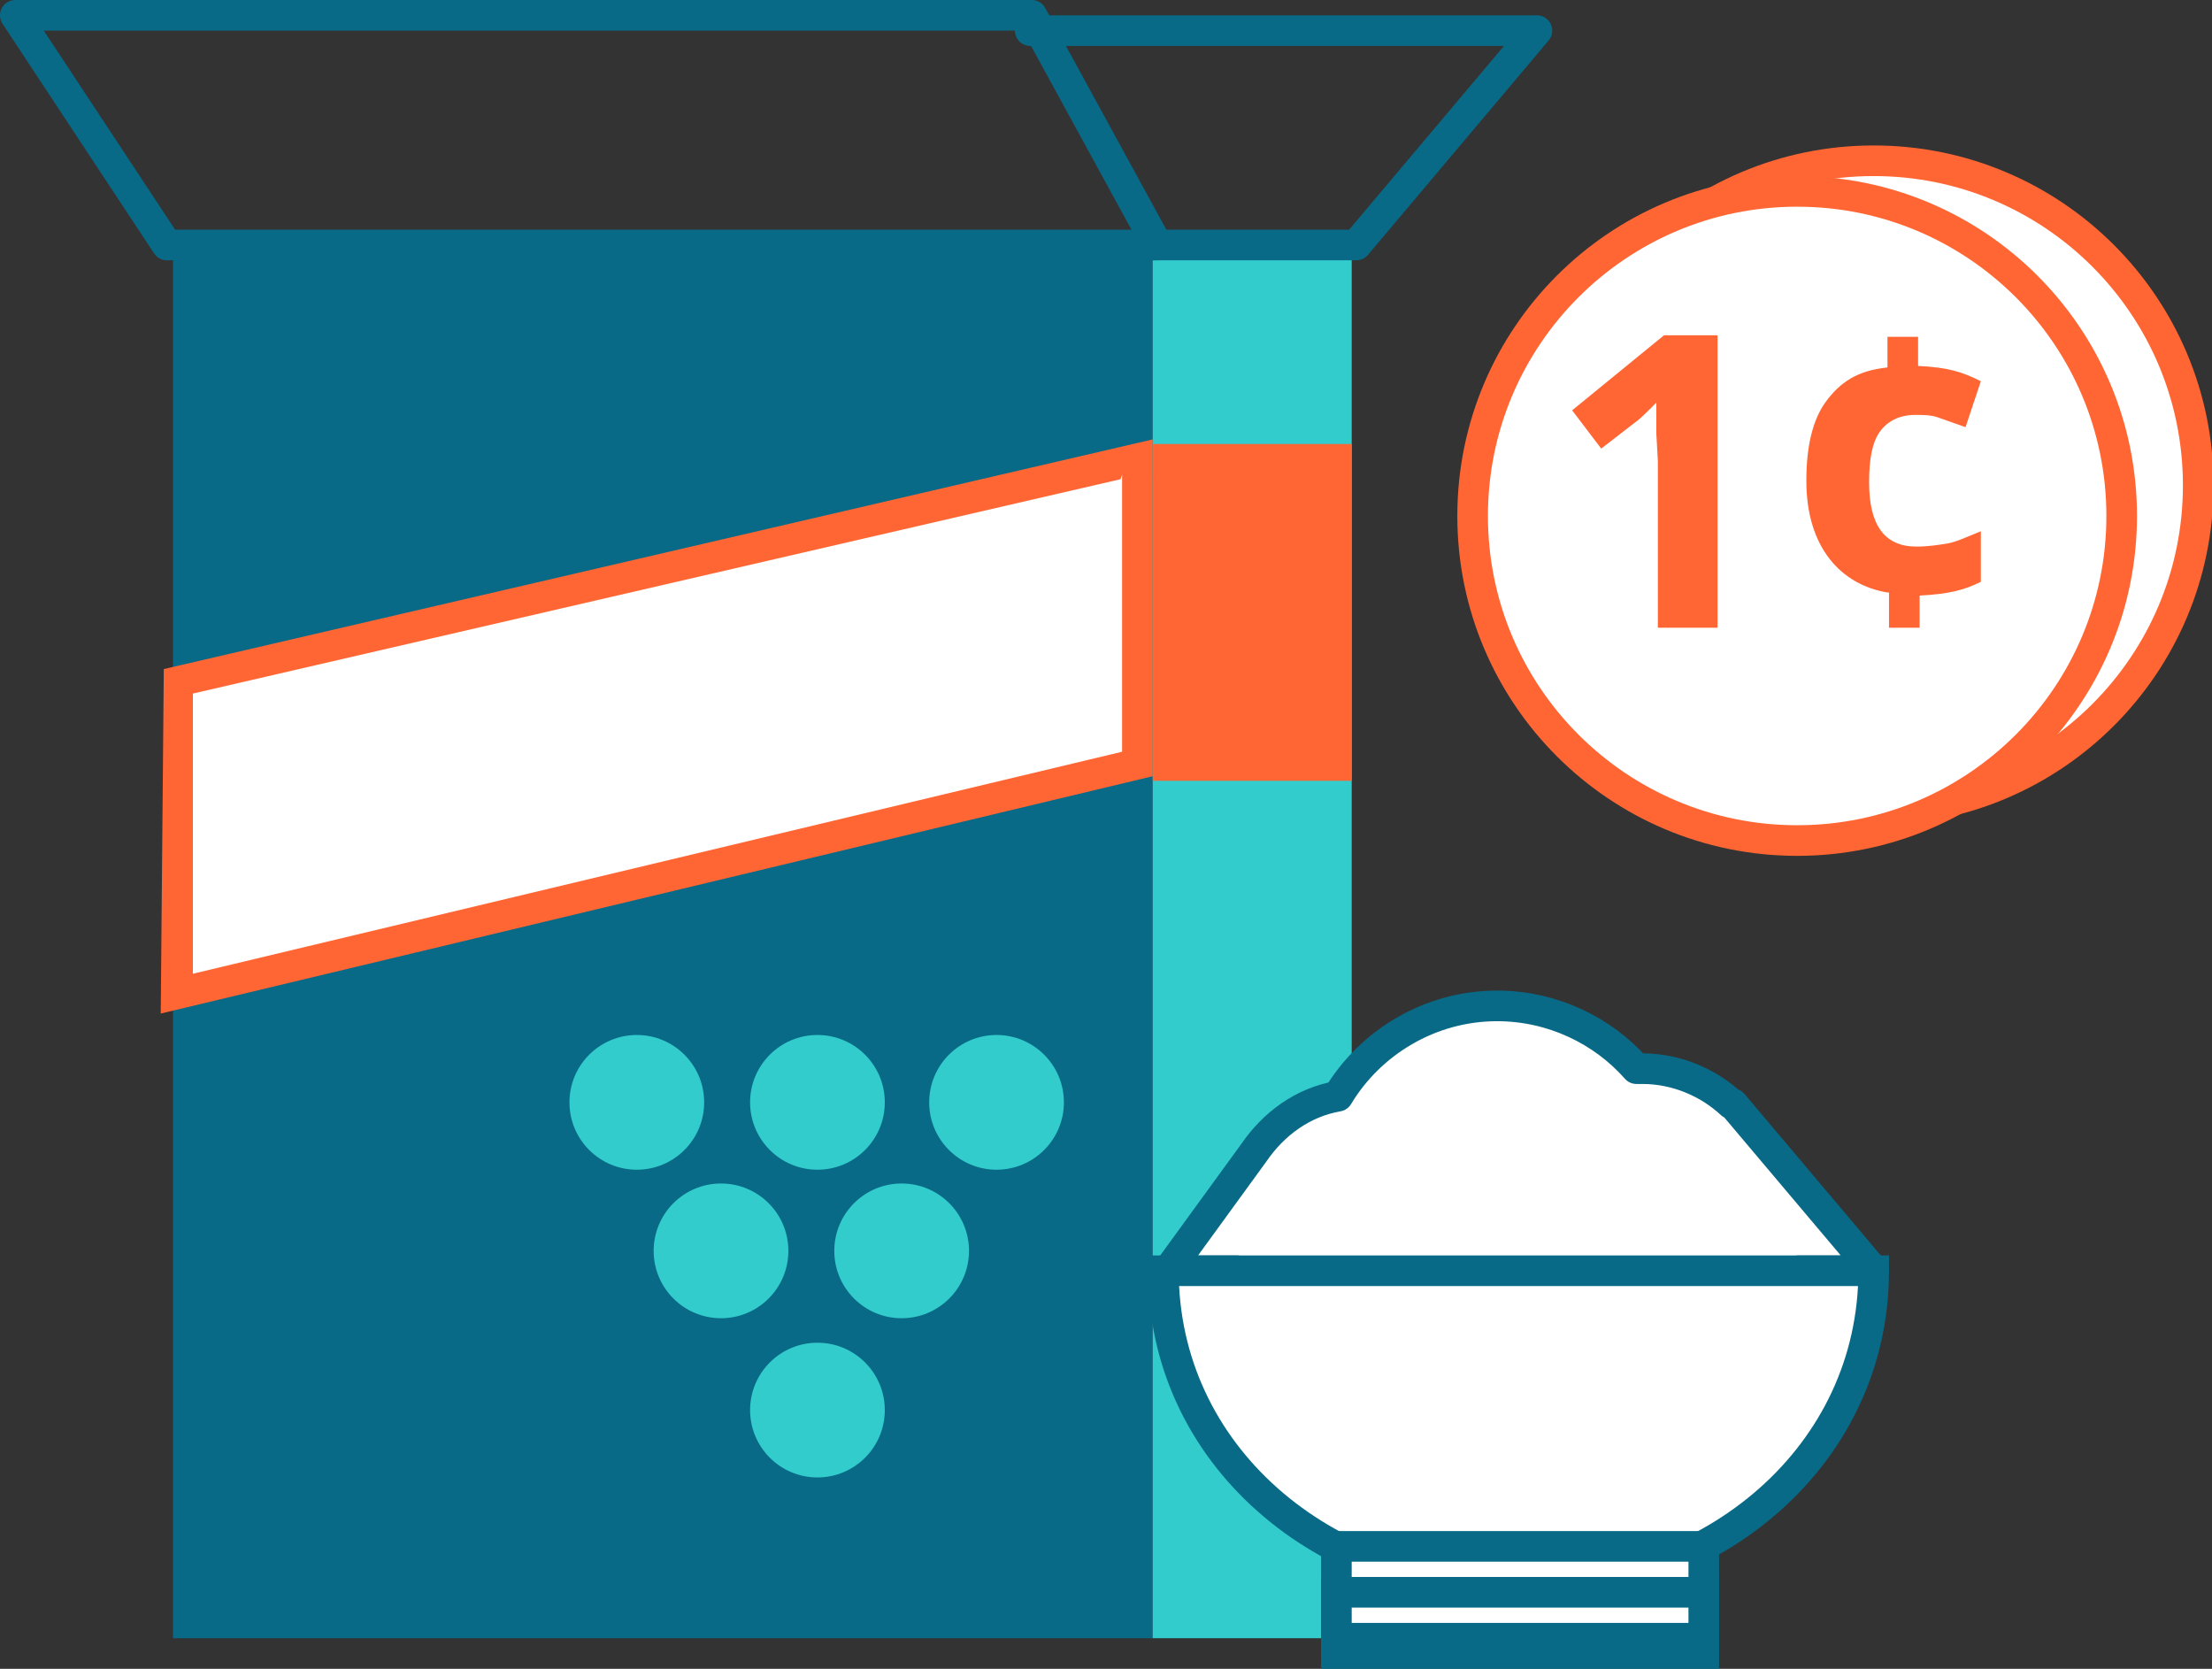 <!-- Generator: Adobe Illustrator 19.0.0, SVG Export Plug-In  -->
<svg version="1.1"
	 xmlns="http://www.w3.org/2000/svg" xmlns:xlink="http://www.w3.org/1999/xlink" xmlns:a="http://ns.adobe.com/AdobeSVGViewerExtensions/3.0/"
	 x="0px" y="0px" width="144.5px" height="109px" viewBox="0 0 144.5 109" style="enable-background:new 0 0 144.5 109;"
	 xml:space="preserve">
<rect x="0" y="0" width="144.5" height="109" fill="#333333" stroke="none"/>
<style type="text/css">
	.st0{fill:#FFFFFF;stroke:#FF6633;stroke-width:2;stroke-miterlimit:10;}
	.st1{fill:#086A87;}
	.st2{fill:#FFFFFF;}
	.st3{fill:#FF6633;}
	.st4{fill:#33CCCC;}
	.st5{fill:none;stroke:#086A87;stroke-width:2;stroke-linecap:round;stroke-linejoin:round;stroke-miterlimit:10;}
	.st6{fill:#FFFFFF;stroke:#086A87;stroke-width:2;stroke-linecap:round;stroke-linejoin:round;stroke-miterlimit:10;}
	.st7{fill:#FFFFFF;stroke:#086A87;stroke-width:2;stroke-miterlimit:10;}
</style>
<defs>
</defs>
<g>
	<circle class="st0" cx="122.4" cy="31.7" r="21.2"/>
	<rect x="11.3" y="16" class="st1" width="64" height="91"/>
	<g>
		<polygon class="st2" points="11.7,44.4 74.3,30 74.3,49.9 11.5,64.8 		"/>
		<path class="st3" d="M73.3,31v18.1L12.6,63.6l0-18.3l60.6-14 M75.3,28.7L10.7,43.7l-0.2,22.5l64.8-15.5V28.7L75.3,28.7z"/>
	</g>
	<circle class="st4" cx="41.6" cy="72" r="4.4"/>
	<circle class="st4" cx="53.4" cy="72" r="4.4"/>
	<circle class="st4" cx="65.1" cy="72" r="4.4"/>
	<circle class="st4" cx="47.1" cy="81.7" r="4.4"/>
	<circle class="st4" cx="58.9" cy="81.7" r="4.4"/>
	<circle class="st4" cx="53.4" cy="92.1" r="4.4"/>
	<rect x="75.3" y="16" class="st4" width="13" height="91"/>
	<g>
		<rect x="76.3" y="30" class="st3" width="11" height="20"/>
		<path class="st3" d="M86.3,31v18h-9V31H86.3 M88.3,29h-13v22h13V29L88.3,29z"/>
	</g>
	<polygon class="st5" points="10.9,16 1,1 67.4,1 75.6,16 	"/>
	<polyline class="st5" points="67.3,2 100.4,2 88.6,16 75.3,16 	"/>
	<path class="st6" d="M122.4,83l-9.2-10.9l-0.1,0c-1.5-1.4-3.6-2.3-5.8-2.3c-0.1,0-0.3,0-0.4,0c-2.2-2.5-5.5-4.1-9.1-4.1
		c-4.4,0-8.3,2.4-10.4,5.9c-2.3,0.4-4.2,1.8-5.5,3.7L76.3,83h4.5c1.2,3,4.3,5.7,8.1,5.7c0.9,0,1.7-0.2,2.5-0.4
		c1.9,1.1,4,1.8,6.4,1.8c0.6,0,1.1-0.1,1.7-0.1c1.5,3.4,4.9,5.7,8.8,5.7c5.3,0,9.7-4.2,9.7-9.6c0-1.1-0.2-2.1-0.5-3.1H122.4z"/>
	<path class="st7" d="M76,83c0,12,10.4,20.9,23.2,20.9S122.4,95,122.4,83H76z"/>
	<rect x="87.3" y="101" class="st7" width="24" height="7"/>
	<rect x="87.3" y="104" class="st7" width="24" height="3"/>
	<circle class="st0" cx="117.4" cy="33.7" r="21.2"/>
	<g>
		<path class="st3" d="M112.3,41h-4V30.1l-0.1-1.8l0-2c-0.7,0.7-1.1,1.1-1.4,1.3l-2.2,1.7l-1.9-2.5l6-4.9h3.5V41z"/>
		<path class="st3" d="M123.3,38.7c-3-0.5-5.3-2.9-5.3-7.3c0-2.2,0.4-4,1.3-5.2c0.9-1.2,2-2,4-2.2v-2h2v1.9c2,0.1,2.9,0.4,4.1,1
			l-1,3c-0.6-0.2-1.1-0.4-1.7-0.6c-0.5-0.2-1-0.2-1.6-0.2c-1,0-1.8,0.4-2.3,1.1c-0.5,0.7-0.7,1.8-0.7,3.3c0,2.8,1,4.2,3.1,4.2
			c0.7,0,1.4-0.1,2-0.2c0.6-0.1,1.2-0.4,2.2-0.8v3.3c-1,0.5-2,0.8-4,0.9V41h-2V38.7z"/>
	</g>
</g>
</svg>